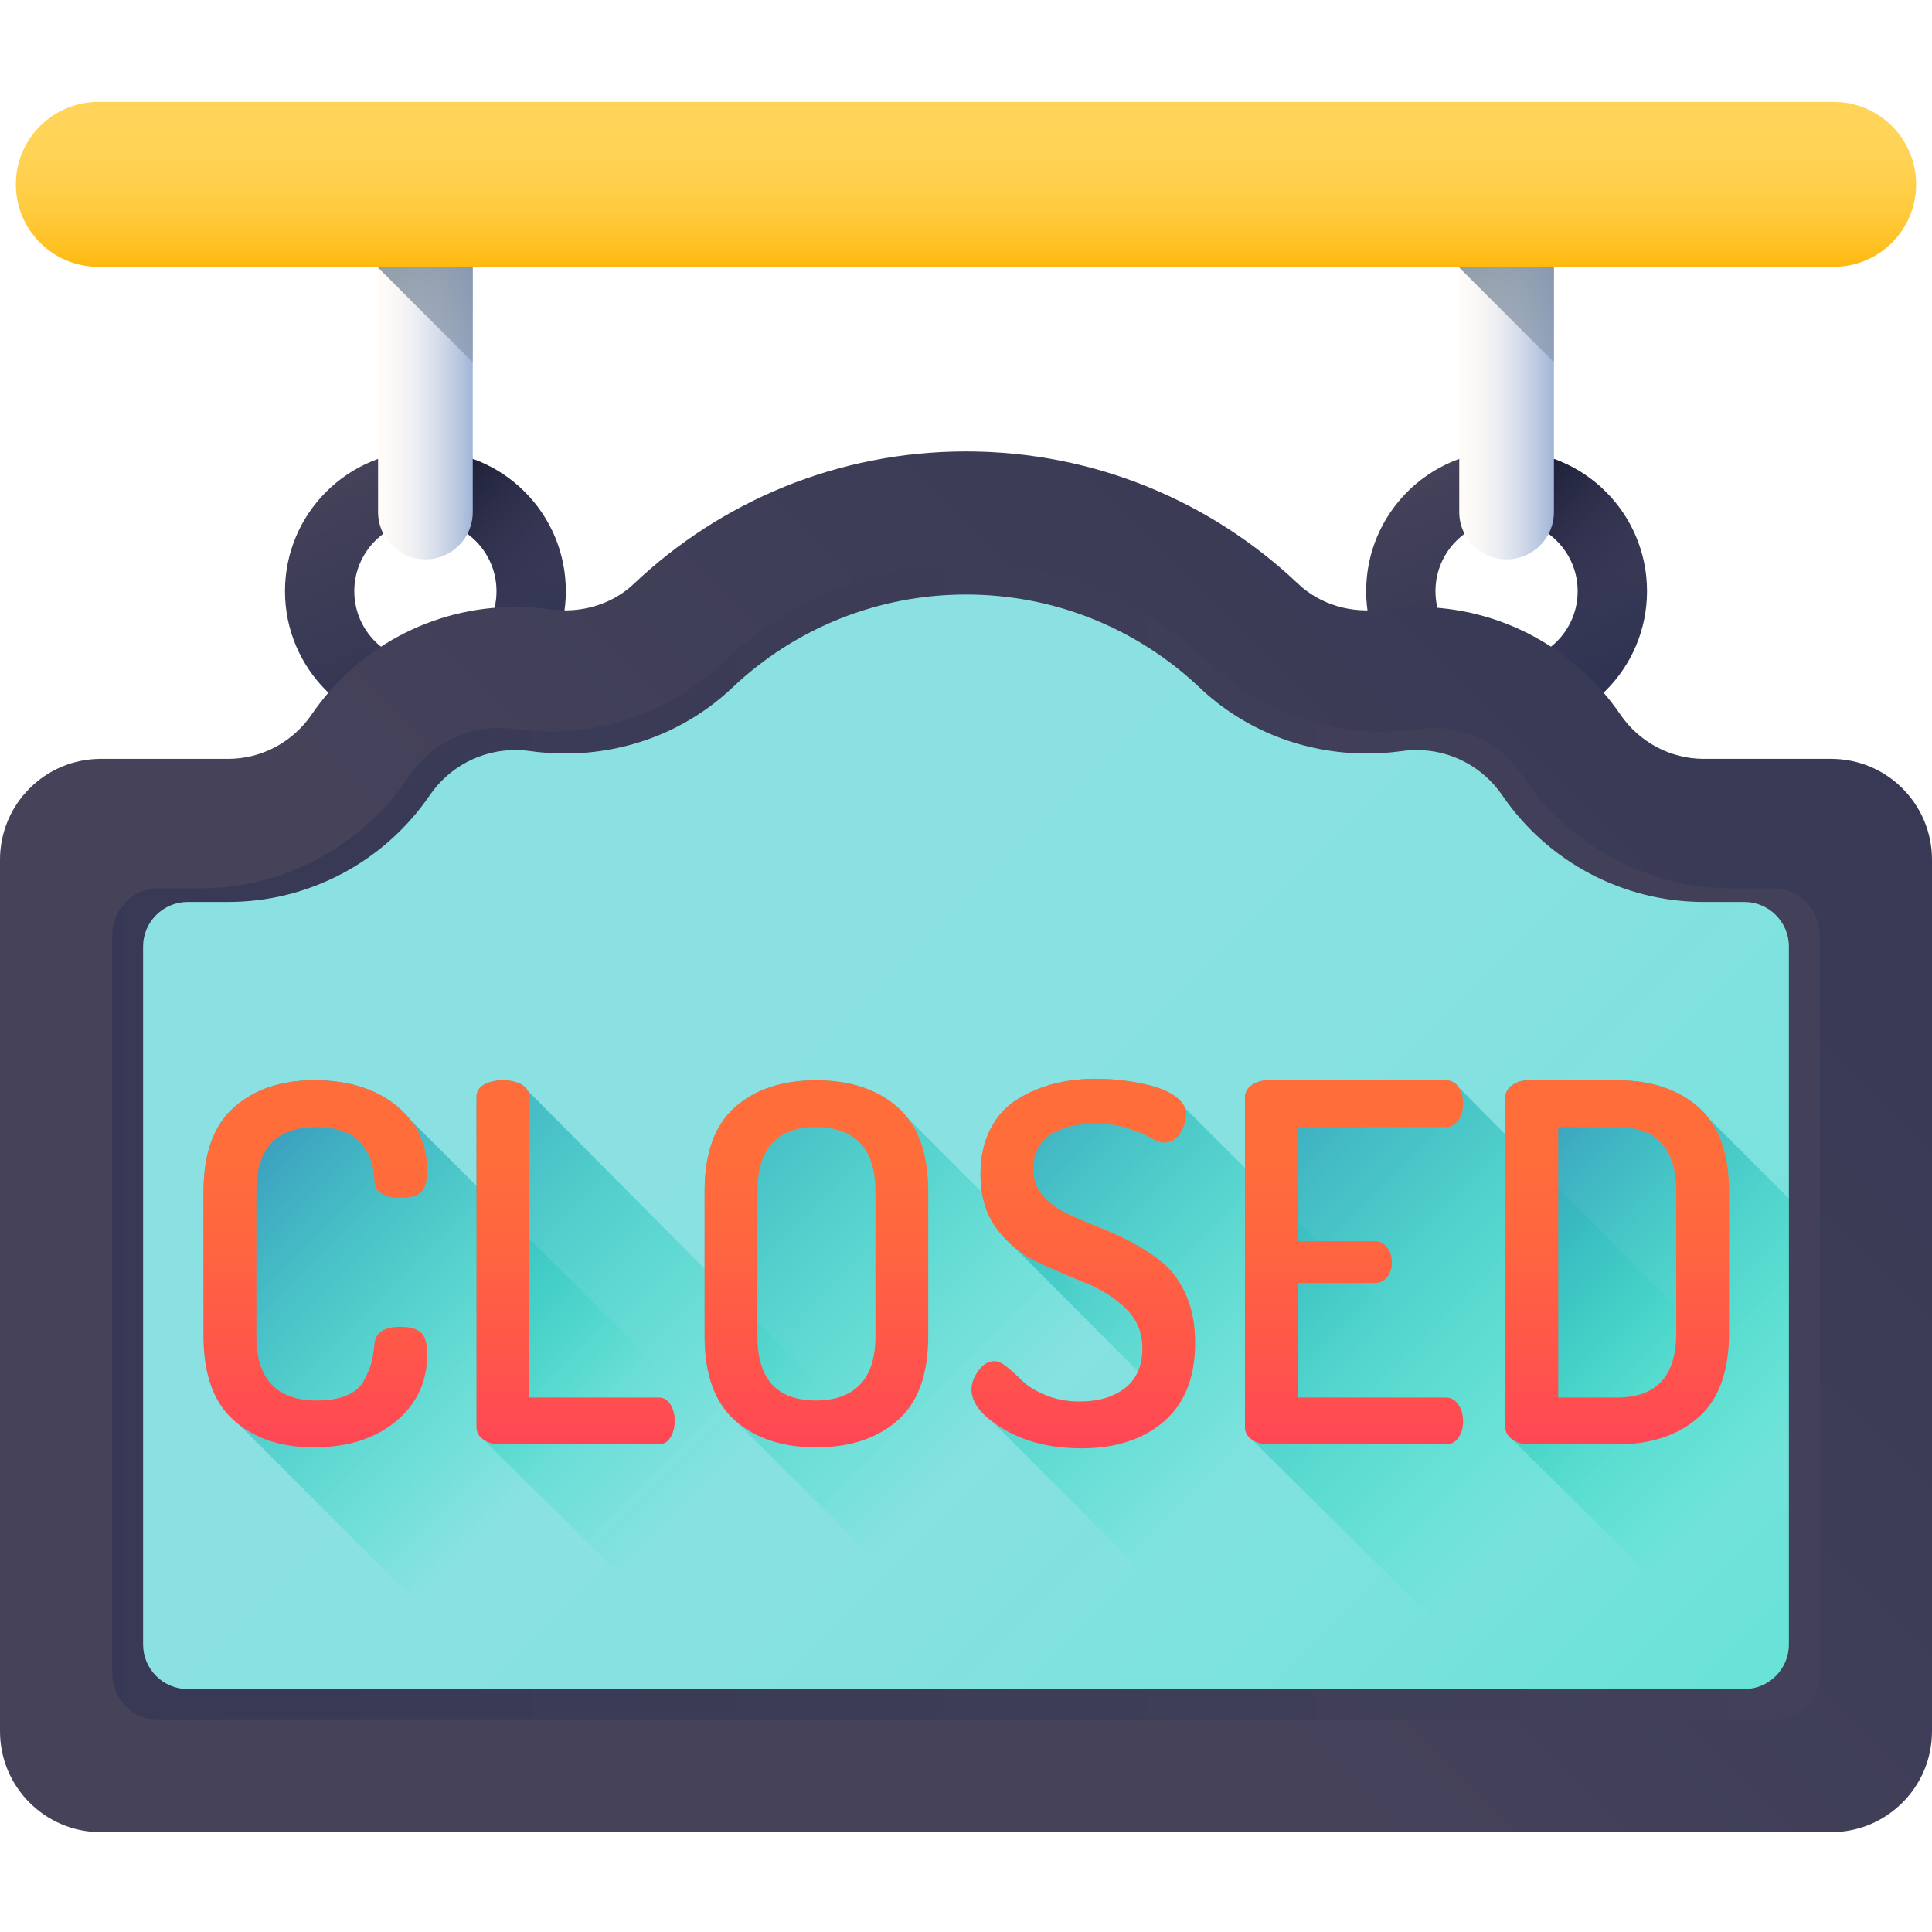 <svg width="512" height="512" viewBox="0 0 512 512" fill="none" xmlns="http://www.w3.org/2000/svg">
<g clip-path="url(#clip0_0_1136)">
<path d="M112.738 119.449C92.184 119.449 75.523 136.109 75.523 156.664C75.523 177.219 92.184 193.879 112.738 193.879C133.293 193.879 149.953 177.219 149.953 156.664C149.953 136.109 133.293 119.449 112.738 119.449ZM112.738 175.512C102.328 175.512 93.891 167.074 93.891 156.664C93.891 146.254 102.328 137.816 112.738 137.816C123.148 137.816 131.586 146.254 131.586 156.664C131.586 167.074 123.148 175.512 112.738 175.512Z" fill="url(#paint0_linear_0_1136)"/>
<path d="M112.738 119.449C112.598 119.449 112.457 119.457 112.316 119.461V137.84C112.457 137.836 112.598 137.816 112.738 137.816C123.148 137.816 131.586 146.254 131.586 156.664C131.586 167.074 123.148 175.512 112.738 175.512C112.598 175.512 112.457 175.492 112.316 175.492V193.871C112.457 193.871 112.598 193.883 112.738 193.883C133.293 193.883 149.953 177.219 149.953 156.664C149.953 136.109 133.293 119.449 112.738 119.449Z" fill="url(#paint1_linear_0_1136)"/>
<path d="M112.738 148.23C105.809 148.23 100.191 142.613 100.191 135.684V52.258C100.191 45.328 105.809 39.711 112.738 39.711C119.668 39.711 125.285 45.328 125.285 52.258V135.684C125.285 142.613 119.668 148.23 112.738 148.23Z" fill="url(#paint2_linear_0_1136)"/>
<path d="M112.738 39.711C105.809 39.711 100.191 45.328 100.191 52.258V70.914L125.285 96.008V52.258C125.285 45.328 119.668 39.711 112.738 39.711Z" fill="url(#paint3_linear_0_1136)"/>
<path d="M399.262 119.449C378.707 119.449 362.047 136.109 362.047 156.664C362.047 177.219 378.707 193.879 399.262 193.879C419.816 193.879 436.477 177.219 436.477 156.664C436.477 136.109 419.816 119.449 399.262 119.449ZM399.262 175.512C388.852 175.512 380.414 167.074 380.414 156.664C380.414 146.254 388.852 137.816 399.262 137.816C409.672 137.816 418.109 146.254 418.109 156.664C418.109 167.074 409.672 175.512 399.262 175.512Z" fill="url(#paint4_linear_0_1136)"/>
<path d="M399.262 119.449C399.121 119.449 398.98 119.457 398.84 119.461V137.84C398.98 137.836 399.117 137.816 399.262 137.816C409.672 137.816 418.109 146.254 418.109 156.664C418.109 167.074 409.672 175.512 399.262 175.512C399.117 175.512 398.98 175.492 398.84 175.492V193.871C398.98 193.871 399.121 193.883 399.262 193.883C419.816 193.883 436.477 177.219 436.477 156.664C436.477 136.109 419.816 119.449 399.262 119.449Z" fill="url(#paint5_linear_0_1136)"/>
<path d="M399.262 148.23C392.332 148.23 386.715 142.613 386.715 135.684V52.258C386.715 45.328 392.332 39.711 399.262 39.711C406.191 39.711 411.809 45.328 411.809 52.258V135.684C411.809 142.613 406.191 148.23 399.262 148.23Z" fill="url(#paint6_linear_0_1136)"/>
<path d="M399.262 39.711C392.332 39.711 386.715 45.328 386.715 52.258V70.914L411.809 96.008V52.258C411.809 45.328 406.191 39.711 399.262 39.711Z" fill="url(#paint7_linear_0_1136)"/>
<path d="M485.27 485.547H26.73C11.969 485.547 0 473.582 0 458.816V227.836C0 213.07 11.969 201.105 26.73 201.105H60.457C69.324 201.105 77.578 196.68 82.582 189.355C94.348 172.141 114.125 160.84 136.551 160.84C139.652 160.84 142.703 161.059 145.691 161.477C153.797 162.617 162.062 160.324 168.004 154.695C190.941 132.965 221.91 119.633 256 119.633C290.09 119.633 321.059 132.965 343.996 154.695C349.938 160.324 358.203 162.617 366.309 161.477C369.297 161.059 372.348 160.84 375.449 160.84C397.875 160.84 417.656 172.141 429.418 189.355C434.422 196.68 442.676 201.105 451.543 201.105H485.27C500.031 201.105 512 213.07 512 227.836V458.816C512 473.582 500.031 485.547 485.27 485.547Z" fill="url(#paint8_linear_0_1136)"/>
<path d="M256 149.355C231.996 149.355 209.184 158.609 191.762 175.418C179.43 187.312 163.09 193.867 145.746 193.867C142.523 193.867 139.27 193.633 136.07 193.176C134.754 192.988 133.41 192.891 132.066 192.891C122.668 192.891 113.875 197.629 108.555 205.559C96 224.262 75.273 235.43 53.113 235.43H42.004C35.227 235.43 29.73 241.027 29.73 247.926V443.336C29.73 450.234 35.223 455.832 42.004 455.832H469.996C476.773 455.832 482.27 450.234 482.27 443.336V247.926C482.27 241.023 476.777 235.43 469.996 235.43H458.887C436.727 235.43 416 224.262 403.445 205.559C398.125 197.625 389.332 192.891 379.934 192.891C378.59 192.891 377.246 192.988 375.945 193.172C372.73 193.633 369.477 193.867 366.254 193.867C348.91 193.867 332.57 187.312 320.238 175.414C302.816 158.609 280.004 149.355 256 149.355Z" fill="url(#paint9_linear_0_1136)"/>
<path d="M256 157.555C232.867 157.555 210.879 166.316 194.086 182.223C182.199 193.484 166.453 199.688 149.738 199.688C146.633 199.688 143.496 199.465 140.41 199.031C139.141 198.855 137.848 198.766 136.551 198.766C127.492 198.766 119.02 203.246 113.891 210.754C101.793 228.457 81.816 239.027 60.457 239.027H49.75C43.219 239.027 37.922 244.32 37.922 250.852V435.801C37.922 442.332 43.219 447.629 49.75 447.629H462.25C468.781 447.629 474.078 442.332 474.078 435.801V250.852C474.078 244.32 468.781 239.027 462.25 239.027H451.543C430.184 239.027 410.207 228.457 398.109 210.754C392.98 203.246 384.508 198.766 375.449 198.766C374.152 198.766 372.859 198.855 371.605 199.031C368.504 199.465 365.367 199.688 362.266 199.688C345.551 199.688 329.801 193.484 317.914 182.223C301.121 166.316 279.133 157.555 256 157.555Z" fill="url(#paint10_linear_0_1136)"/>
<path d="M259.645 447.633H133.43L63.168 377.355C62.773 377.047 62.375 376.754 62.004 376.434C56.641 371.676 53.949 364.246 53.949 354.125V315.715C53.949 305.598 56.66 298.168 62.074 293.41C67.484 288.66 74.543 286.281 83.254 286.281C92.231 286.281 99.469 288.508 104.969 292.945C106.438 294.141 107.699 295.426 108.773 296.793C108.816 296.82 108.855 296.852 108.895 296.883L126.285 314.27L259.645 447.633Z" fill="url(#paint11_linear_0_1136)"/>
<path d="M297.371 447.633H195.082L128.129 381.512C126.895 380.68 126.285 379.555 126.285 378.148V290.77C126.285 289.281 126.957 288.156 128.32 287.406C129.688 286.664 131.332 286.281 133.27 286.281C135.207 286.281 136.855 286.664 138.219 287.406L186.73 336.246L297.371 447.633Z" fill="url(#paint12_linear_0_1136)"/>
<path d="M391.859 447.633H266.18L194.781 376.434C189.41 371.676 186.73 364.246 186.73 354.125V315.715C186.73 305.598 189.41 298.168 194.781 293.41C200.141 288.66 207.32 286.281 216.293 286.281C225.27 286.281 232.457 288.66 237.871 293.41C238.914 294.332 239.855 295.355 240.711 296.48L391.859 447.633Z" fill="url(#paint13_linear_0_1136)"/>
<path d="M467.023 446.629C466.973 446.648 466.914 446.676 466.855 446.699C466.844 446.699 466.844 446.699 466.844 446.699C465.438 447.301 463.883 447.633 462.254 447.633H333.855L262.926 376.695C259.293 373.953 257.465 371.133 257.465 368.25C257.465 366.574 258.09 364.906 259.312 363.23C260.547 361.566 261.953 360.723 263.539 360.723C264.504 360.723 265.68 361.285 267.043 362.418C268.398 363.543 269.742 364.758 271.059 366.074C272.383 367.379 274.383 368.594 277.074 369.727C279.754 370.852 282.766 371.414 286.109 371.414C291.129 371.414 295.152 370.219 298.184 367.828C299.691 366.645 300.824 365.188 301.59 363.453L269.09 330.805C267.324 329.359 265.719 327.684 264.262 325.766C262.176 323.004 260.82 319.742 260.215 315.988C259.965 314.461 259.844 312.855 259.844 311.168C259.844 306.52 260.75 302.484 262.555 299.062C264.352 295.637 266.793 292.996 269.875 291.16C272.957 289.313 276.188 287.977 279.57 287.145C282.965 286.313 286.551 285.891 290.336 285.891C292.715 285.891 295.191 286.039 297.793 286.352C300.383 286.652 302.953 287.152 305.512 287.848C308.062 288.551 310.172 289.543 311.848 290.848C312.941 291.711 313.676 292.645 314.047 293.648L467.023 446.629Z" fill="url(#paint14_linear_0_1136)"/>
<path d="M474.082 376.605V435.805C474.082 440.633 471.18 444.789 467.023 446.629C466.973 446.648 466.914 446.676 466.855 446.699C466.844 446.699 466.844 446.699 466.844 446.699C465.438 447.301 463.883 447.633 462.254 447.633H398.496L331.777 381.512C330.543 380.68 329.93 379.555 329.93 378.148V290.91C329.93 289.492 330.543 288.379 331.777 287.535C333.012 286.703 334.457 286.281 336.133 286.281H383.117C384.613 286.281 385.758 286.902 386.551 288.137L398.957 300.676L474.082 376.605Z" fill="url(#paint15_linear_0_1136)"/>
<path d="M474.082 317.633V435.805C474.082 440.633 471.18 444.789 467.023 446.629C466.973 446.648 466.914 446.676 466.855 446.699C466.844 446.699 466.844 446.699 466.844 446.699L400.734 381.441C399.652 380.641 399.059 379.688 398.977 378.582C398.957 378.48 398.957 378.379 398.957 378.281V290.77C398.957 289.543 399.551 288.488 400.734 287.605C401.922 286.723 403.395 286.281 405.152 286.281H428.516C437.488 286.281 444.688 288.66 450.098 293.41C451.141 294.332 452.086 295.355 452.93 296.48L474.082 317.633Z" fill="url(#paint16_linear_0_1136)"/>
<path d="M53.953 354.125V315.719C53.953 305.602 56.66 298.164 62.074 293.414C67.484 288.66 74.547 286.285 83.258 286.285C92.231 286.285 99.469 288.508 104.969 292.953C110.465 297.395 113.215 303.137 113.215 310.176C113.215 312.992 112.688 314.906 111.633 315.918C110.574 316.93 108.773 317.434 106.223 317.434C101.645 317.434 99.312 315.895 99.227 312.816C98.699 303.402 93.551 298.691 83.785 298.691C73.227 298.691 67.945 304.367 67.945 315.719V354.125C67.945 365.477 73.312 371.152 84.047 371.152C87.215 371.152 89.856 370.691 91.969 369.766C94.078 368.844 95.598 367.504 96.519 365.738C97.445 363.98 98.082 362.441 98.434 361.121C98.785 359.801 99.051 358.172 99.227 356.238C99.492 353.16 101.777 351.617 106.09 351.617C108.641 351.617 110.465 352.125 111.566 353.137C112.664 354.148 113.219 356.062 113.219 358.879C113.219 366.184 110.445 372.121 104.902 376.695C99.359 381.27 92.098 383.559 83.125 383.559C74.414 383.559 67.375 381.184 62.008 376.434C56.637 371.68 53.953 364.246 53.953 354.125Z" fill="url(#paint17_linear_0_1136)"/>
<path d="M126.277 378.145V290.773C126.277 289.277 126.957 288.156 128.324 287.41C129.687 286.664 131.336 286.285 133.273 286.285C135.207 286.285 136.859 286.66 138.223 287.41C139.586 288.156 140.27 289.277 140.27 290.773V370.359H174.582C175.902 370.359 176.938 370.977 177.688 372.207C178.434 373.441 178.809 374.891 178.809 376.562C178.809 378.234 178.434 379.688 177.688 380.918C176.938 382.148 175.902 382.766 174.582 382.766H132.48C130.809 382.766 129.355 382.348 128.125 381.512C126.895 380.676 126.277 379.555 126.277 378.145Z" fill="url(#paint18_linear_0_1136)"/>
<path d="M186.727 354.125V315.719C186.727 305.602 189.41 298.164 194.777 293.414C200.145 288.66 207.316 286.285 216.293 286.285C225.266 286.285 232.461 288.664 237.871 293.414C243.281 298.164 245.988 305.602 245.988 315.719V354.125C245.988 364.242 243.281 371.68 237.871 376.43C232.461 381.18 225.266 383.559 216.293 383.559C207.316 383.559 200.145 381.18 194.777 376.43C189.41 371.68 186.727 364.246 186.727 354.125ZM200.719 354.125C200.719 365.477 205.906 371.148 216.293 371.148C221.305 371.148 225.176 369.742 227.906 366.926C230.633 364.113 232 359.844 232 354.125V315.719C232 310 230.633 305.734 227.906 302.914C225.176 300.102 221.309 298.691 216.293 298.691C205.91 298.691 200.719 304.367 200.719 315.719V354.125Z" fill="url(#paint19_linear_0_1136)"/>
<path d="M257.469 368.246C257.469 366.578 258.086 364.902 259.316 363.23C260.547 361.562 261.957 360.723 263.543 360.723C264.508 360.723 265.672 361.289 267.039 362.418C268.402 363.543 269.746 364.762 271.066 366.07C272.383 367.375 274.387 368.594 277.07 369.723C279.754 370.852 282.766 371.414 286.113 371.414C291.125 371.414 295.152 370.223 298.188 367.832C301.223 365.445 302.742 361.949 302.742 357.348C302.742 353.105 301.266 349.566 298.32 346.734C295.371 343.906 291.809 341.648 287.629 339.965C283.449 338.285 279.246 336.473 275.023 334.523C270.801 332.578 267.215 329.66 264.266 325.766C261.32 321.875 259.844 317.012 259.844 311.172C259.844 306.52 260.746 302.48 262.551 299.059C264.355 295.633 266.797 293 269.875 291.156C272.953 289.312 276.188 287.973 279.574 287.141C282.961 286.309 286.547 285.891 290.332 285.891C292.707 285.891 295.191 286.043 297.789 286.348C300.383 286.652 302.957 287.152 305.512 287.848C308.062 288.547 310.172 289.547 311.848 290.852C313.516 292.156 314.355 293.637 314.355 295.289C314.355 296.945 313.824 298.609 312.77 300.289C311.715 301.969 310.305 302.809 308.547 302.809C307.664 302.809 306.477 302.391 304.984 301.551C303.484 300.707 301.484 299.871 298.977 299.027C296.469 298.188 293.586 297.77 290.332 297.77C285.316 297.77 281.312 298.762 278.32 300.754C275.332 302.746 273.836 305.777 273.836 309.844C273.836 312.5 274.629 314.777 276.211 316.68C277.797 318.578 279.84 320.152 282.348 321.391C284.855 322.629 287.648 323.844 290.73 325.039C293.809 326.234 296.867 327.625 299.902 329.219C302.938 330.809 305.711 332.648 308.219 334.727C310.727 336.805 312.773 339.66 314.355 343.285C315.938 346.91 316.73 351.113 316.73 355.891C316.73 364.984 313.98 371.914 308.484 376.676C302.984 381.441 295.699 383.82 286.641 383.82C278.543 383.82 271.66 382.129 265.984 378.742C260.309 375.355 257.469 371.855 257.469 368.246Z" fill="url(#paint20_linear_0_1136)"/>
<path d="M329.93 378.145V290.906C329.93 289.5 330.543 288.379 331.773 287.539C333.008 286.703 334.457 286.285 336.129 286.285H383.117C384.613 286.285 385.754 286.902 386.547 288.133C387.34 289.367 387.734 290.773 387.734 292.359C387.734 294.117 387.316 295.613 386.48 296.844C385.645 298.078 384.523 298.691 383.113 298.691H343.918V328.918H364.242C365.648 328.918 366.77 329.469 367.609 330.566C368.441 331.668 368.863 333.008 368.863 334.594C368.863 336 368.465 337.254 367.676 338.352C366.883 339.453 365.738 340.004 364.242 340.004H343.918V370.359H383.117C384.523 370.359 385.645 370.977 386.48 372.207C387.316 373.441 387.734 374.934 387.734 376.695C387.734 378.277 387.34 379.688 386.547 380.918C385.758 382.152 384.613 382.766 383.117 382.766H336.133C334.457 382.766 333.008 382.348 331.777 381.512C330.543 380.676 329.93 379.555 329.93 378.145Z" fill="url(#paint21_linear_0_1136)"/>
<path d="M398.953 378.277V290.773C398.953 289.543 399.547 288.484 400.734 287.605C401.922 286.727 403.398 286.285 405.156 286.285H428.52C437.492 286.285 444.688 288.66 450.098 293.41C455.508 298.164 458.215 305.598 458.215 315.719V353.332C458.215 363.453 455.508 370.887 450.098 375.637C444.688 380.387 437.492 382.766 428.52 382.766H405.156C403.398 382.766 401.922 382.324 400.734 381.445C399.547 380.566 398.953 379.512 398.953 378.277ZM412.945 370.359H428.516C438.988 370.359 444.223 364.684 444.223 353.332V315.719C444.223 304.367 438.988 298.691 428.516 298.691H412.945V370.359Z" fill="url(#paint22_linear_0_1136)"/>
<path d="M485.938 70.715H26.062C13.992 70.715 4.207 60.93 4.207 48.855C4.207 36.785 13.992 27 26.062 27H485.934C498.008 27 507.793 36.785 507.793 48.855C507.793 60.93 498.008 70.715 485.938 70.715Z" fill="url(#paint23_linear_0_1136)"/>
</g>
<defs>
<linearGradient id="paint0_linear_0_1136" x1="97.843" y1="121.819" x2="128.267" y2="192.99" gradientUnits="userSpaceOnUse">
<stop stop-color="#45425A"/>
<stop offset="1" stop-color="#2D3251"/>
</linearGradient>
<linearGradient id="paint1_linear_0_1136" x1="134.244" y1="170.668" x2="98.415" y2="134.839" gradientUnits="userSpaceOnUse">
<stop stop-color="#3B395F" stop-opacity="0"/>
<stop offset="0.379" stop-color="#252746" stop-opacity="0.38"/>
<stop offset="0.728" stop-color="#181C36" stop-opacity="0.729"/>
<stop offset="1" stop-color="#131830"/>
</linearGradient>
<linearGradient id="paint2_linear_0_1136" x1="100.206" y1="93.96" x2="125.301" y2="93.96" gradientUnits="userSpaceOnUse">
<stop stop-color="#FFFCF8"/>
<stop offset="0.188" stop-color="#FAF8F6"/>
<stop offset="0.404" stop-color="#ECEEF2"/>
<stop offset="0.635" stop-color="#D5DCEA"/>
<stop offset="0.875" stop-color="#B5C4DF"/>
<stop offset="1" stop-color="#A1B5D8"/>
</linearGradient>
<linearGradient id="paint3_linear_0_1136" x1="199.978" y1="146.227" x2="92.218" y2="38.467" gradientUnits="userSpaceOnUse">
<stop stop-color="#A1B5D8" stop-opacity="0"/>
<stop offset="0.034" stop-color="#9FB3D5" stop-opacity="0.035"/>
<stop offset="0.452" stop-color="#8898AF" stop-opacity="0.451"/>
<stop offset="0.788" stop-color="#798898" stop-opacity="0.788"/>
<stop offset="1" stop-color="#748290"/>
</linearGradient>
<linearGradient id="paint4_linear_0_1136" x1="384.366" y1="121.819" x2="414.79" y2="192.99" gradientUnits="userSpaceOnUse">
<stop stop-color="#45425A"/>
<stop offset="1" stop-color="#2D3251"/>
</linearGradient>
<linearGradient id="paint5_linear_0_1136" x1="420.767" y1="170.668" x2="384.938" y2="134.839" gradientUnits="userSpaceOnUse">
<stop stop-color="#3B395F" stop-opacity="0"/>
<stop offset="0.379" stop-color="#252746" stop-opacity="0.38"/>
<stop offset="0.728" stop-color="#181C36" stop-opacity="0.729"/>
<stop offset="1" stop-color="#131830"/>
</linearGradient>
<linearGradient id="paint6_linear_0_1136" x1="386.731" y1="93.96" x2="411.826" y2="93.96" gradientUnits="userSpaceOnUse">
<stop stop-color="#FFFCF8"/>
<stop offset="0.188" stop-color="#FAF8F6"/>
<stop offset="0.404" stop-color="#ECEEF2"/>
<stop offset="0.635" stop-color="#D5DCEA"/>
<stop offset="0.875" stop-color="#B5C4DF"/>
<stop offset="1" stop-color="#A1B5D8"/>
</linearGradient>
<linearGradient id="paint7_linear_0_1136" x1="486.501" y1="146.227" x2="378.741" y2="38.467" gradientUnits="userSpaceOnUse">
<stop stop-color="#A1B5D8" stop-opacity="0"/>
<stop offset="0.034" stop-color="#9FB3D5" stop-opacity="0.035"/>
<stop offset="0.452" stop-color="#8898AF" stop-opacity="0.451"/>
<stop offset="0.788" stop-color="#798898" stop-opacity="0.788"/>
<stop offset="1" stop-color="#748290"/>
</linearGradient>
<linearGradient id="paint8_linear_0_1136" x1="235.961" y1="363.365" x2="590.979" y2="8.347" gradientUnits="userSpaceOnUse">
<stop stop-color="#45425A"/>
<stop offset="1" stop-color="#2D3251"/>
</linearGradient>
<linearGradient id="paint9_linear_0_1136" x1="548.001" y1="302.591" x2="-320.155" y2="302.591" gradientUnits="userSpaceOnUse">
<stop stop-color="#45425A"/>
<stop offset="1" stop-color="#2D3251"/>
</linearGradient>
<linearGradient id="paint10_linear_0_1136" x1="195.156" y1="282.483" x2="609.917" y2="697.243" gradientUnits="userSpaceOnUse">
<stop stop-color="#8BE1E2"/>
<stop offset="0.187" stop-color="#87E1E1"/>
<stop offset="0.356" stop-color="#7CE2DD"/>
<stop offset="0.517" stop-color="#6AE2D7"/>
<stop offset="0.674" stop-color="#50E4CE"/>
<stop offset="0.828" stop-color="#2FE5C2"/>
<stop offset="0.977" stop-color="#07E7B4"/>
<stop offset="1" stop-color="#00E7B2"/>
</linearGradient>
<linearGradient id="paint11_linear_0_1136" x1="142.366" y1="393.5" x2="57.744" y2="308.878" gradientUnits="userSpaceOnUse">
<stop offset="0.003" stop-color="#00E7B2" stop-opacity="0"/>
<stop offset="0.431" stop-color="#1BC4B7" stop-opacity="0.427"/>
<stop offset="1" stop-color="#3B9ABE"/>
</linearGradient>
<linearGradient id="paint12_linear_0_1136" x1="192.356" y1="393.706" x2="87.243" y2="288.594" gradientUnits="userSpaceOnUse">
<stop offset="0.003" stop-color="#00E7B2" stop-opacity="0"/>
<stop offset="0.431" stop-color="#1BC4B7" stop-opacity="0.427"/>
<stop offset="1" stop-color="#3B9ABE"/>
</linearGradient>
<linearGradient id="paint13_linear_0_1136" x1="263.349" y1="381.944" x2="160.841" y2="279.436" gradientUnits="userSpaceOnUse">
<stop offset="0.003" stop-color="#00E7B2" stop-opacity="0"/>
<stop offset="0.431" stop-color="#1BC4B7" stop-opacity="0.427"/>
<stop offset="1" stop-color="#3B9ABE"/>
</linearGradient>
<linearGradient id="paint14_linear_0_1136" x1="336.042" y1="382.538" x2="245.954" y2="292.45" gradientUnits="userSpaceOnUse">
<stop offset="0.003" stop-color="#00E7B2" stop-opacity="0"/>
<stop offset="0.431" stop-color="#1BC4B7" stop-opacity="0.427"/>
<stop offset="1" stop-color="#3B9ABE"/>
</linearGradient>
<linearGradient id="paint15_linear_0_1136" x1="416.64" y1="392.293" x2="315.715" y2="291.368" gradientUnits="userSpaceOnUse">
<stop offset="0.003" stop-color="#00E7B2" stop-opacity="0"/>
<stop offset="0.431" stop-color="#1BC4B7" stop-opacity="0.427"/>
<stop offset="1" stop-color="#3B9ABE"/>
</linearGradient>
<linearGradient id="paint16_linear_0_1136" x1="472.547" y1="384.575" x2="393.078" y2="305.106" gradientUnits="userSpaceOnUse">
<stop offset="0.003" stop-color="#00E7B2" stop-opacity="0"/>
<stop offset="0.431" stop-color="#1BC4B7" stop-opacity="0.427"/>
<stop offset="1" stop-color="#3B9ABE"/>
</linearGradient>
<linearGradient id="paint17_linear_0_1136" x1="83.585" y1="305.968" x2="83.585" y2="471.051" gradientUnits="userSpaceOnUse">
<stop stop-color="#FF6E3A"/>
<stop offset="0.16" stop-color="#FF6440"/>
<stop offset="0.427" stop-color="#FF4B52"/>
<stop offset="0.766" stop-color="#FF216E"/>
<stop offset="1" stop-color="#FF0084"/>
</linearGradient>
<linearGradient id="paint18_linear_0_1136" x1="152.544" y1="305.968" x2="152.544" y2="471.051" gradientUnits="userSpaceOnUse">
<stop stop-color="#FF6E3A"/>
<stop offset="0.16" stop-color="#FF6440"/>
<stop offset="0.427" stop-color="#FF4B52"/>
<stop offset="0.766" stop-color="#FF216E"/>
<stop offset="1" stop-color="#FF0084"/>
</linearGradient>
<linearGradient id="paint19_linear_0_1136" x1="216.358" y1="305.968" x2="216.358" y2="471.051" gradientUnits="userSpaceOnUse">
<stop stop-color="#FF6E3A"/>
<stop offset="0.16" stop-color="#FF6440"/>
<stop offset="0.427" stop-color="#FF4B52"/>
<stop offset="0.766" stop-color="#FF216E"/>
<stop offset="1" stop-color="#FF0084"/>
</linearGradient>
<linearGradient id="paint20_linear_0_1136" x1="287.1" y1="305.968" x2="287.1" y2="471.051" gradientUnits="userSpaceOnUse">
<stop stop-color="#FF6E3A"/>
<stop offset="0.16" stop-color="#FF6440"/>
<stop offset="0.427" stop-color="#FF4B52"/>
<stop offset="0.766" stop-color="#FF216E"/>
<stop offset="1" stop-color="#FF0084"/>
</linearGradient>
<linearGradient id="paint21_linear_0_1136" x1="358.832" y1="305.968" x2="358.832" y2="471.051" gradientUnits="userSpaceOnUse">
<stop stop-color="#FF6E3A"/>
<stop offset="0.16" stop-color="#FF6440"/>
<stop offset="0.427" stop-color="#FF4B52"/>
<stop offset="0.766" stop-color="#FF216E"/>
<stop offset="1" stop-color="#FF0084"/>
</linearGradient>
<linearGradient id="paint22_linear_0_1136" x1="428.584" y1="305.968" x2="428.584" y2="471.051" gradientUnits="userSpaceOnUse">
<stop stop-color="#FF6E3A"/>
<stop offset="0.16" stop-color="#FF6440"/>
<stop offset="0.427" stop-color="#FF4B52"/>
<stop offset="0.766" stop-color="#FF216E"/>
<stop offset="1" stop-color="#FF0084"/>
</linearGradient>
<linearGradient id="paint23_linear_0_1136" x1="256" y1="30.992" x2="256" y2="74.05" gradientUnits="userSpaceOnUse">
<stop stop-color="#FFD459"/>
<stop offset="0.23" stop-color="#FFD355"/>
<stop offset="0.436" stop-color="#FFCF4A"/>
<stop offset="0.634" stop-color="#FFC838"/>
<stop offset="0.825" stop-color="#FFBF1F"/>
<stop offset="1" stop-color="#FFB400"/>
</linearGradient>
<clipPath id="clip0_0_1136">
<rect width="512" height="512" fill="white"/>
</clipPath>
</defs>
</svg>
